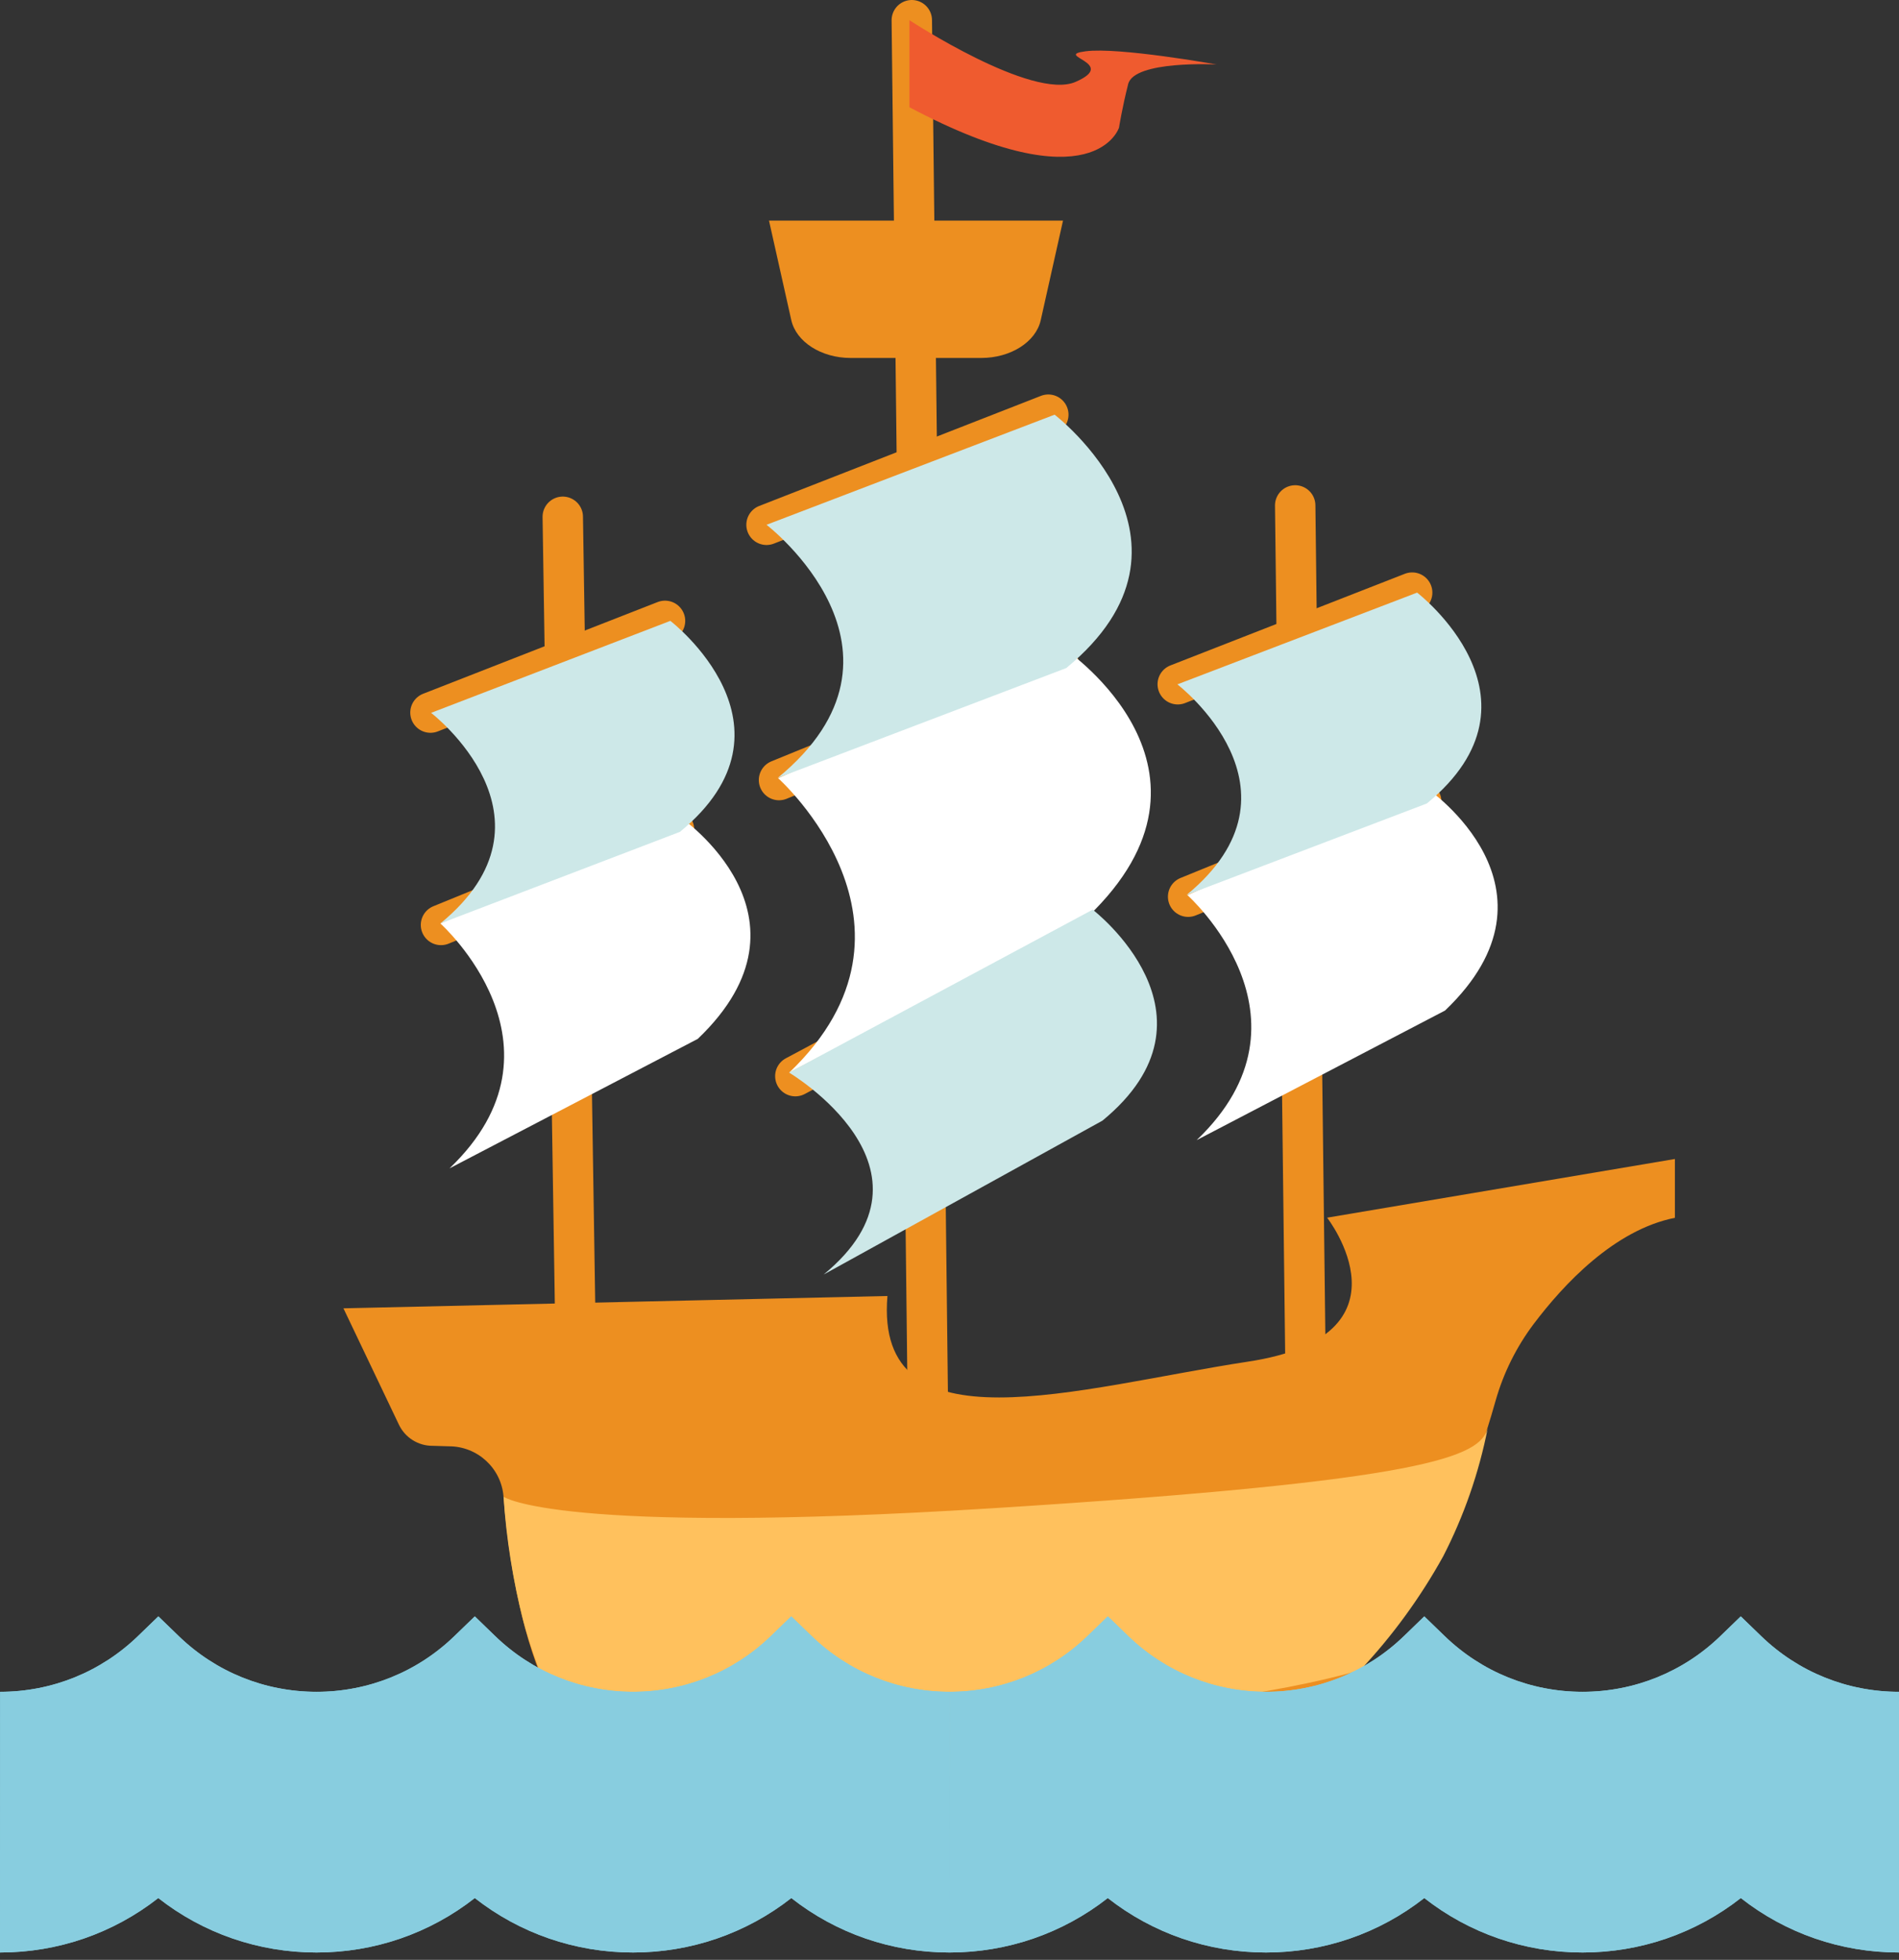 <svg width="94" height="97" viewBox="0 0 94 97" fill="none" xmlns="http://www.w3.org/2000/svg" >
  <rect x="0" y="0" width="94" height="97" fill="#333333" stroke="none"/>
  <g id="ship">
    <path d="M64.112 25.016L64.718 75.563" stroke="#ED8F20" stroke-width="2" stroke-linecap="round"/>
    <path d="M27.857 25.578L28.469 64.876" stroke="#ED8F20" stroke-width="2" stroke-linecap="round"/>
    <path d="M45.134 1L45.942 70.68" stroke="#ED8F20" stroke-width="2" stroke-linecap="round"/>
    <path d="M22.22 71.583C23.638 71.582 24.817 72.67 24.925 74.079C25.293 78.706 26.762 88.184 32.918 88.428C39.075 88.672 50.428 88.556 55.563 88.483C58.96 88.453 62.243 87.256 64.859 85.096C68.048 82.441 71.677 77.705 74.039 69.301C74.428 67.942 75.063 66.666 75.912 65.535C77.399 63.564 79.909 60.872 82.907 60.274V57.363L65.692 60.268C65.692 60.268 70.233 66.103 61.793 67.39C53.353 68.678 43.274 71.919 43.928 64.144L17 64.754L19.736 70.491C20.038 71.148 20.7 71.567 21.425 71.559L22.22 71.583Z" fill="#ED8F20"/>
    <path d="M24.925 74.079C24.925 74.079 27.563 76.002 49.161 74.647C70.759 73.292 73.244 72.09 73.641 70.692C73.206 72.896 72.465 75.028 71.438 77.027C70.311 79.062 68.936 80.951 67.344 82.648C67.344 82.648 60.783 84.766 49.283 84.766C37.784 84.766 30.36 85.181 27.178 83.832C26.667 82.673 26.243 81.478 25.911 80.256C25.391 78.232 25.061 76.164 24.925 74.079Z" fill="#FFC15D"/>
    <path d="M58.298 33.866L69.902 29.331" stroke="#ED8F20" stroke-width="2" stroke-linecap="round"/>
    <path d="M46.236 10.918H52.619L51.517 15.843C51.279 16.923 50.03 17.717 48.574 17.717H42.105C40.648 17.717 39.406 16.917 39.167 15.837L38.065 10.918H46.236Z" fill="#ED8F20"/>
    <path d="M45.018 5.309V1C45.018 1 51.095 4.991 53.243 4.052C55.391 3.112 52.087 2.752 53.739 2.538C55.391 2.324 60.22 3.191 60.22 3.191C60.22 3.191 56.144 2.977 55.844 4.161C55.544 5.345 55.391 6.316 55.391 6.316C55.391 6.316 54.192 10.161 45.018 5.309Z" fill="#EF5B2F"/>
    <path d="M39.369 53.262L50.361 47.39" stroke="#ED8F20" stroke-width="2" stroke-linecap="round"/>
    <path d="M58.812 44.381L70.349 39.67" stroke="#ED8F20" stroke-width="2" stroke-linecap="round"/>
    <path d="M70.649 39.029C70.649 39.029 77.864 43.966 71.53 50.015L59.235 56.429C65.575 50.369 58.776 44.302 58.776 44.302L70.649 39.029Z" fill="white"/>
    <path d="M70.147 29.331C70.147 29.331 76.965 34.561 70.63 39.767L58.733 44.296C65.073 39.084 58.28 33.872 58.28 33.872L70.147 29.331Z" fill="#CDE8E8"/>
    <path d="M37.943 25.974L51.891 20.524" stroke="#ED8F20" stroke-width="2" stroke-linecap="round"/>
    <path d="M38.561 38.608L52.423 32.944" stroke="#ED8F20" stroke-width="2" stroke-linecap="round"/>
    <path d="M52.778 32.181C52.778 32.181 61.45 38.107 53.837 45.382L39.069 53.085C46.682 45.803 38.518 38.516 38.518 38.516L52.778 32.181Z" fill="white"/>
    <path d="M52.203 20.524C52.203 20.524 60.392 26.804 52.778 33.066L38.494 38.504C46.107 32.242 37.943 25.974 37.943 25.974L52.203 20.524Z" fill="#CDE8E8"/>
    <path d="M21.308 35.269L32.918 30.729" stroke="#ED8F20" stroke-width="2" stroke-linecap="round"/>
    <path d="M21.829 45.779L33.365 41.067" stroke="#ED8F20" stroke-width="2" stroke-linecap="round"/>
    <path d="M33.659 40.433C33.659 40.433 40.881 45.364 34.54 51.418L22.251 57.827C28.585 51.772 21.798 45.706 21.798 45.706L33.659 40.433Z" fill="white"/>
    <path d="M33.182 30.729C33.182 30.729 39.999 35.959 33.659 41.171L21.798 45.706C28.139 40.5 21.339 35.282 21.339 35.282L33.182 30.729Z" fill="#CDE8E8"/>
    <path d="M54.088 45.022C54.088 45.022 60.912 50.253 54.571 55.465L40.77 63.082C47.111 57.87 39.057 53.085 39.057 53.085L54.088 45.022Z" fill="#CDE8E8"/>
  </g>
  <g id="wave">
    <path d="M46.999 83.734C44.438 83.734 42.013 82.754 40.175 80.975L39.167 80L38.159 80.975C36.319 82.754 33.896 83.734 31.335 83.734C28.773 83.734 26.349 82.754 24.51 80.975L23.503 80L22.494 80.975C20.655 82.754 18.232 83.734 15.67 83.734C13.109 83.734 10.684 82.754 8.846 80.975L7.838 80L6.83 80.975C4.99 82.754 2.567 83.734 0.006 83.734L0 96.637C2.87 96.637 5.605 95.688 7.834 93.942C10.063 95.688 12.798 96.637 15.668 96.637C18.538 96.637 21.273 95.688 23.502 93.942C25.731 95.688 28.466 96.637 31.336 96.637C34.206 96.637 36.941 95.688 39.17 93.942C41.393 95.688 44.129 96.637 46.998 96.637L46.999 83.734Z" fill="#88CDDF"/>
    <path d="M46.999 83.734C44.438 83.734 42.013 82.754 40.175 80.975L39.167 80L38.159 80.975C36.319 82.754 33.896 83.734 31.335 83.734C28.773 83.734 26.349 82.754 24.51 80.975L23.503 80L22.494 80.975C20.655 82.754 18.232 83.734 15.67 83.734C13.109 83.734 10.684 82.754 8.846 80.975L7.838 80L6.83 80.975C4.99 82.754 2.567 83.734 0.006 83.734L0 96.637C2.87 96.637 5.605 95.688 7.834 93.942C10.063 95.688 12.798 96.637 15.668 96.637C18.538 96.637 21.273 95.688 23.502 93.942C25.731 95.688 28.466 96.637 31.336 96.637C34.206 96.637 36.941 95.688 39.17 93.942C41.393 95.688 44.129 96.637 46.998 96.637L46.999 83.734Z" fill="#88CDDF"/>
    <path d="M93.999 83.734C91.438 83.734 89.013 82.754 87.175 80.975L86.167 80L85.159 80.975C83.32 82.754 80.896 83.734 78.335 83.734C75.773 83.734 73.349 82.754 71.51 80.975L70.502 80L69.495 80.975C67.655 82.754 65.231 83.734 62.67 83.734C60.109 83.734 57.684 82.754 55.846 80.975L54.838 80L53.83 80.975C51.99 82.754 49.567 83.734 47.005 83.734L47 96.637C49.87 96.637 52.605 95.688 54.834 93.942C57.063 95.688 59.798 96.637 62.668 96.637C65.537 96.637 68.273 95.688 70.502 93.942C72.731 95.688 75.466 96.637 78.336 96.637C81.206 96.637 83.941 95.688 86.17 93.942C88.393 95.688 91.129 96.637 93.998 96.637L93.999 83.734Z" fill="#88CDDF"/>
    <path d="M93.999 83.734C91.438 83.734 89.013 82.754 87.175 80.975L86.167 80L85.159 80.975C83.32 82.754 80.896 83.734 78.335 83.734C75.773 83.734 73.349 82.754 71.51 80.975L70.502 80L69.495 80.975C67.655 82.754 65.231 83.734 62.67 83.734C60.109 83.734 57.684 82.754 55.846 80.975L54.838 80L53.83 80.975C51.99 82.754 49.567 83.734 47.005 83.734L47 96.637C49.87 96.637 52.605 95.688 54.834 93.942C57.063 95.688 59.798 96.637 62.668 96.637C65.537 96.637 68.273 95.688 70.502 93.942C72.731 95.688 75.466 96.637 78.336 96.637C81.206 96.637 83.941 95.688 86.17 93.942C88.393 95.688 91.129 96.637 93.998 96.637L93.999 83.734Z" fill="#88CDDF"/>
  </g>
</svg>